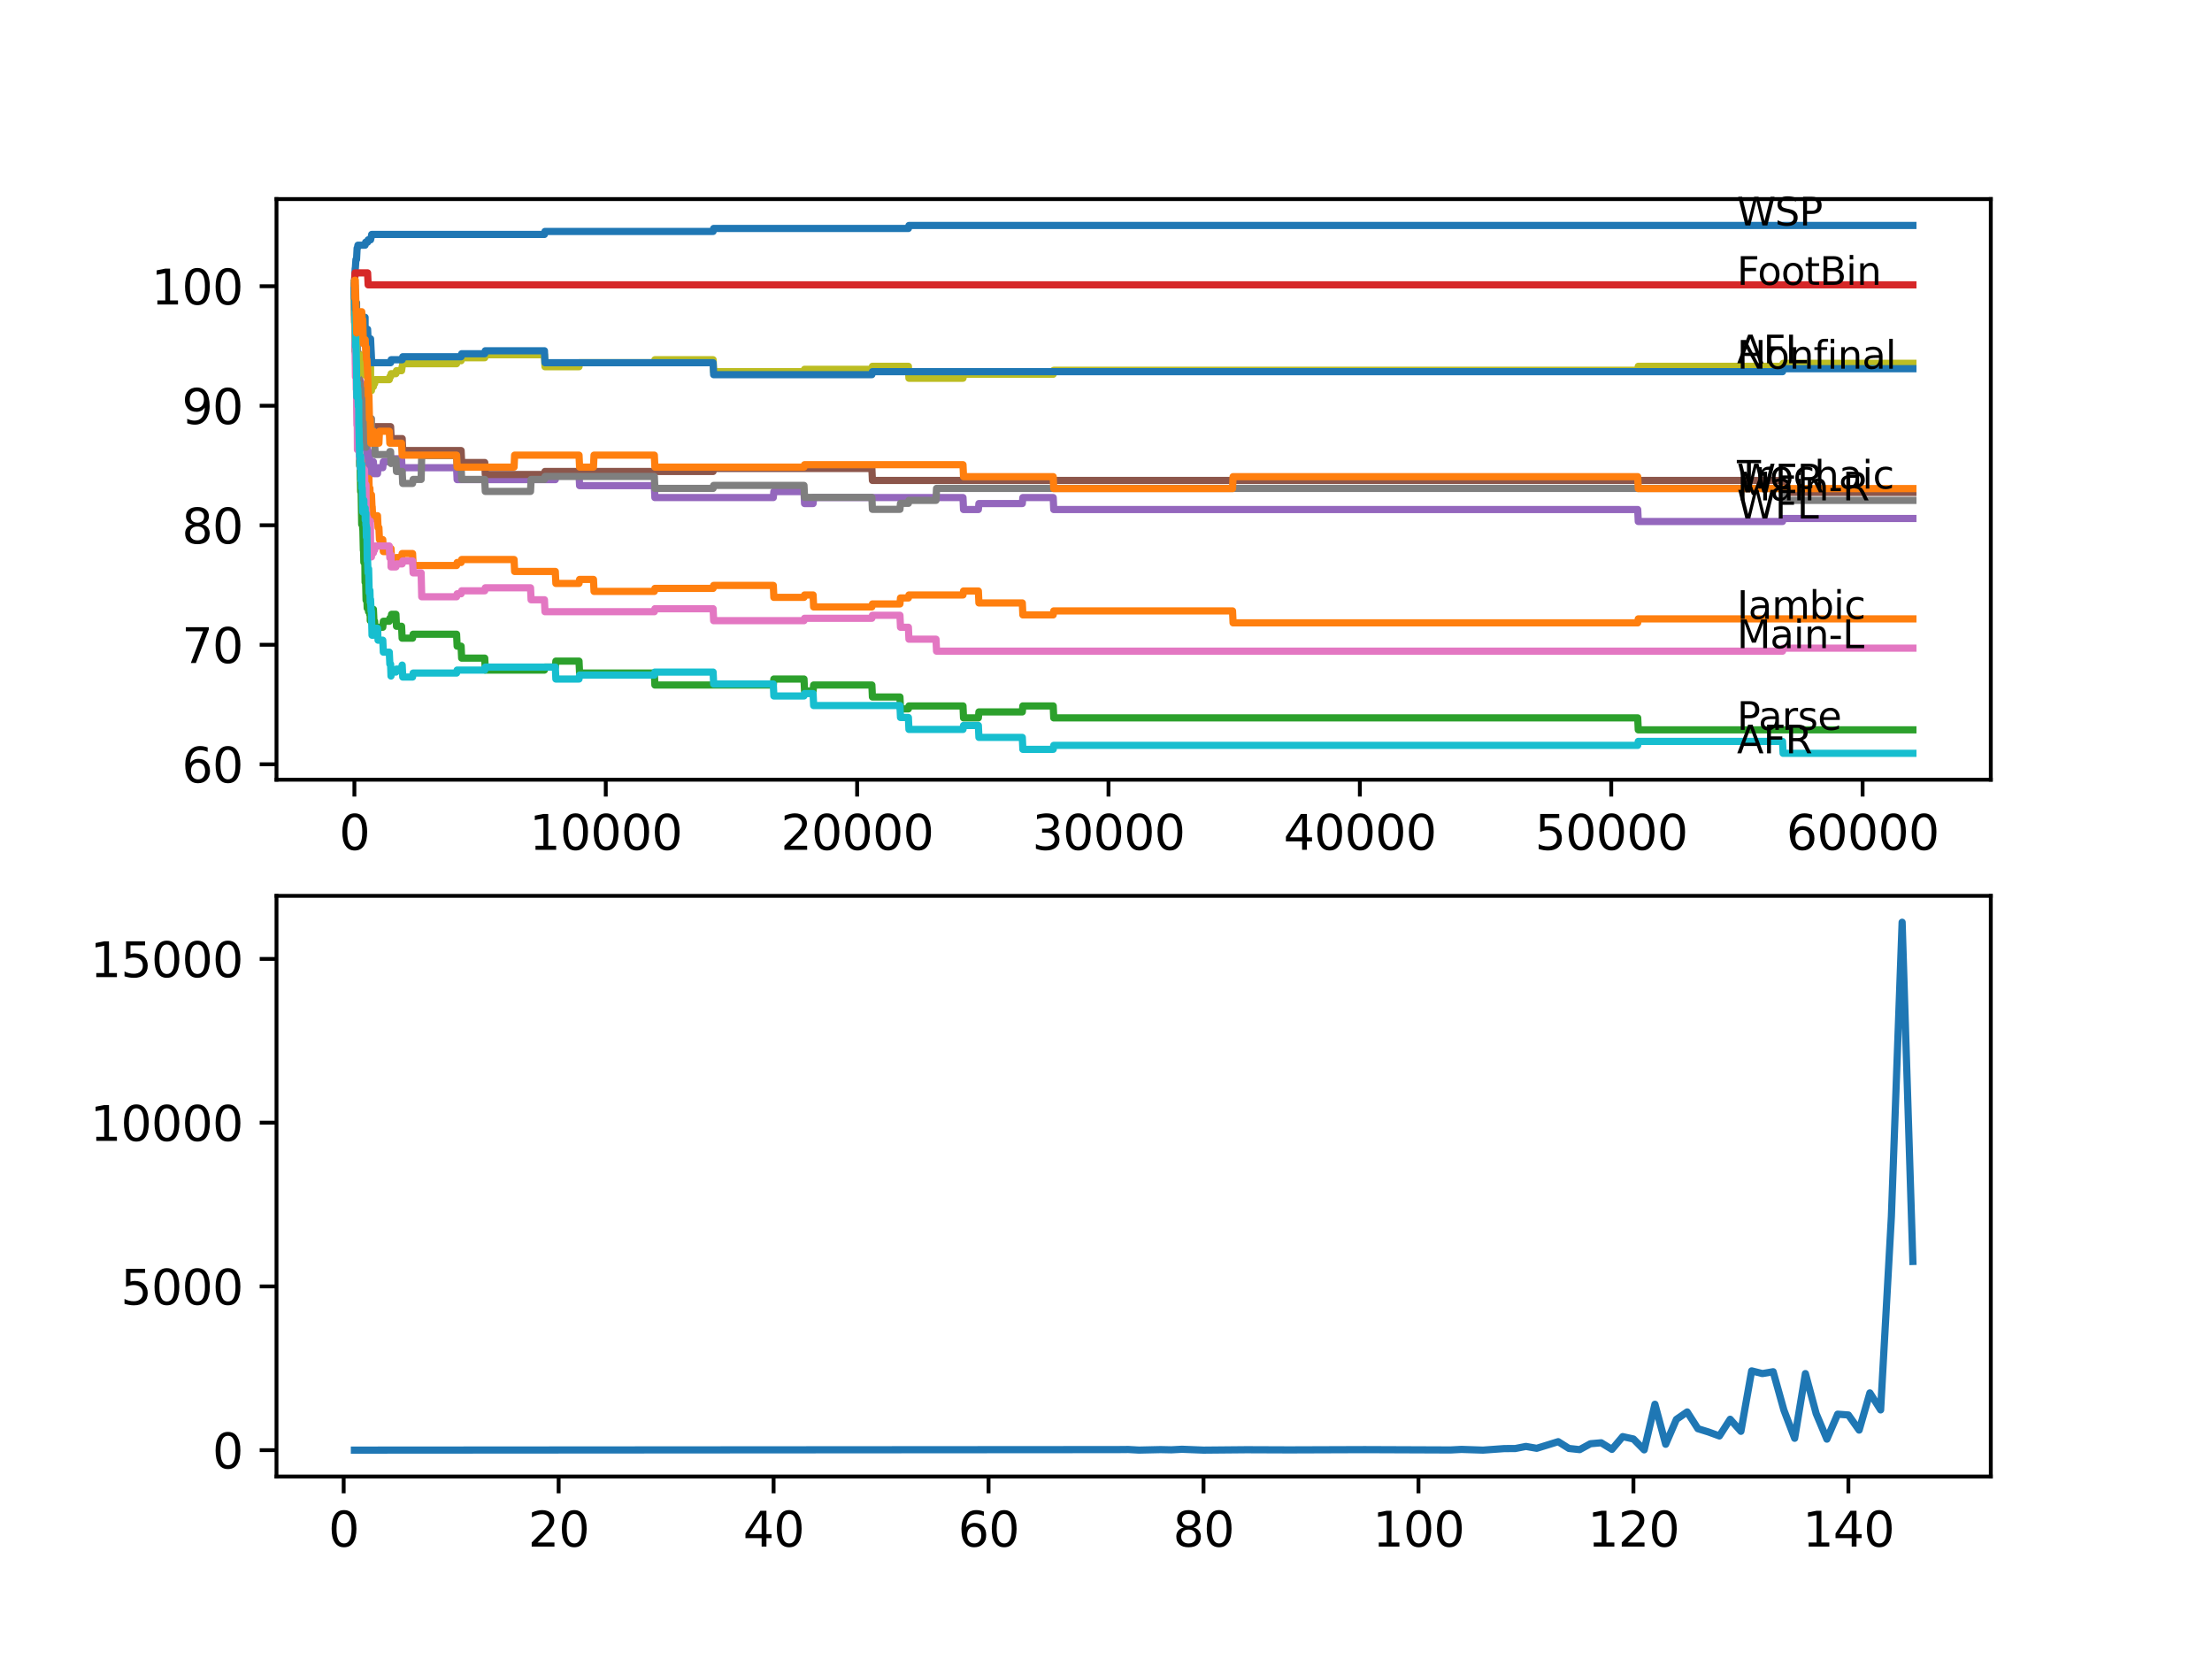 <?xml version="1.0" encoding="utf-8" standalone="no"?>
<!DOCTYPE svg PUBLIC "-//W3C//DTD SVG 1.1//EN"
  "http://www.w3.org/Graphics/SVG/1.1/DTD/svg11.dtd">
<svg xmlns:xlink="http://www.w3.org/1999/xlink" width="460.8pt" height="345.6pt" viewBox="0 0 460.8 345.6" xmlns="http://www.w3.org/2000/svg" version="1.1">
 <defs>
  <style type="text/css">*{stroke-linejoin: round; stroke-linecap: butt}</style>
 </defs>
 <g id="figure_1">
  <g id="patch_1">
   <path d="M 0 345.6 
L 460.8 345.6 
L 460.8 0 
L 0 0 
z
" style="fill: #ffffff"/>
  </g>
  <g id="axes_1">
   <g id="patch_2">
    <path d="M 57.6 162.432 
L 414.72 162.432 
L 414.72 41.472 
L 57.6 41.472 
z
" style="fill: #ffffff"/>
   </g>
   <g id="matplotlib.axis_1">
    <g id="xtick_1">
     <g id="line2d_1">
      <defs>
       <path id="mba02d6c446" d="M 0 0 
L 0 3.5 
" style="stroke: #000000; stroke-width: 0.8"/>
      </defs>
      <g>
       <use xlink:href="#mba02d6c446" x="73.827" y="162.432" style="stroke: #000000; stroke-width: 0.8"/>
      </g>
     </g>
     <g id="text_1">
      <!-- 0 -->
      <g transform="translate(70.646 177.03)scale(0.1 -0.1)">
       <defs>
        <path id="DejaVuSans-30" d="M 2034 4250 
Q 1547 4250 1301 3770 
Q 1056 3291 1056 2328 
Q 1056 1369 1301 889 
Q 1547 409 2034 409 
Q 2525 409 2770 889 
Q 3016 1369 3016 2328 
Q 3016 3291 2770 3770 
Q 2525 4250 2034 4250 
z
M 2034 4750 
Q 2819 4750 3233 4129 
Q 3647 3509 3647 2328 
Q 3647 1150 3233 529 
Q 2819 -91 2034 -91 
Q 1250 -91 836 529 
Q 422 1150 422 2328 
Q 422 3509 836 4129 
Q 1250 4750 2034 4750 
z
" transform="scale(0.016)"/>
       </defs>
       <use xlink:href="#DejaVuSans-30"/>
      </g>
     </g>
    </g>
    <g id="xtick_2">
     <g id="line2d_2">
      <g>
       <use xlink:href="#mba02d6c446" x="126.192" y="162.432" style="stroke: #000000; stroke-width: 0.8"/>
      </g>
     </g>
     <g id="text_2">
      <!-- 10000 -->
      <g transform="translate(110.286 177.03)scale(0.1 -0.1)">
       <defs>
        <path id="DejaVuSans-31" d="M 794 531 
L 1825 531 
L 1825 4091 
L 703 3866 
L 703 4441 
L 1819 4666 
L 2450 4666 
L 2450 531 
L 3481 531 
L 3481 0 
L 794 0 
L 794 531 
z
" transform="scale(0.016)"/>
       </defs>
       <use xlink:href="#DejaVuSans-31"/>
       <use xlink:href="#DejaVuSans-30" x="63.623"/>
       <use xlink:href="#DejaVuSans-30" x="127.246"/>
       <use xlink:href="#DejaVuSans-30" x="190.869"/>
       <use xlink:href="#DejaVuSans-30" x="254.492"/>
      </g>
     </g>
    </g>
    <g id="xtick_3">
     <g id="line2d_3">
      <g>
       <use xlink:href="#mba02d6c446" x="178.556" y="162.432" style="stroke: #000000; stroke-width: 0.8"/>
      </g>
     </g>
     <g id="text_3">
      <!-- 20000 -->
      <g transform="translate(162.65 177.03)scale(0.1 -0.1)">
       <defs>
        <path id="DejaVuSans-32" d="M 1228 531 
L 3431 531 
L 3431 0 
L 469 0 
L 469 531 
Q 828 903 1448 1529 
Q 2069 2156 2228 2338 
Q 2531 2678 2651 2914 
Q 2772 3150 2772 3378 
Q 2772 3750 2511 3984 
Q 2250 4219 1831 4219 
Q 1534 4219 1204 4116 
Q 875 4013 500 3803 
L 500 4441 
Q 881 4594 1212 4672 
Q 1544 4750 1819 4750 
Q 2544 4750 2975 4387 
Q 3406 4025 3406 3419 
Q 3406 3131 3298 2873 
Q 3191 2616 2906 2266 
Q 2828 2175 2409 1742 
Q 1991 1309 1228 531 
z
" transform="scale(0.016)"/>
       </defs>
       <use xlink:href="#DejaVuSans-32"/>
       <use xlink:href="#DejaVuSans-30" x="63.623"/>
       <use xlink:href="#DejaVuSans-30" x="127.246"/>
       <use xlink:href="#DejaVuSans-30" x="190.869"/>
       <use xlink:href="#DejaVuSans-30" x="254.492"/>
      </g>
     </g>
    </g>
    <g id="xtick_4">
     <g id="line2d_4">
      <g>
       <use xlink:href="#mba02d6c446" x="230.921" y="162.432" style="stroke: #000000; stroke-width: 0.8"/>
      </g>
     </g>
     <g id="text_4">
      <!-- 30000 -->
      <g transform="translate(215.015 177.03)scale(0.1 -0.1)">
       <defs>
        <path id="DejaVuSans-33" d="M 2597 2516 
Q 3050 2419 3304 2112 
Q 3559 1806 3559 1356 
Q 3559 666 3084 287 
Q 2609 -91 1734 -91 
Q 1441 -91 1130 -33 
Q 819 25 488 141 
L 488 750 
Q 750 597 1062 519 
Q 1375 441 1716 441 
Q 2309 441 2620 675 
Q 2931 909 2931 1356 
Q 2931 1769 2642 2001 
Q 2353 2234 1838 2234 
L 1294 2234 
L 1294 2753 
L 1863 2753 
Q 2328 2753 2575 2939 
Q 2822 3125 2822 3475 
Q 2822 3834 2567 4026 
Q 2313 4219 1838 4219 
Q 1578 4219 1281 4162 
Q 984 4106 628 3988 
L 628 4550 
Q 988 4650 1302 4700 
Q 1616 4750 1894 4750 
Q 2613 4750 3031 4423 
Q 3450 4097 3450 3541 
Q 3450 3153 3228 2886 
Q 3006 2619 2597 2516 
z
" transform="scale(0.016)"/>
       </defs>
       <use xlink:href="#DejaVuSans-33"/>
       <use xlink:href="#DejaVuSans-30" x="63.623"/>
       <use xlink:href="#DejaVuSans-30" x="127.246"/>
       <use xlink:href="#DejaVuSans-30" x="190.869"/>
       <use xlink:href="#DejaVuSans-30" x="254.492"/>
      </g>
     </g>
    </g>
    <g id="xtick_5">
     <g id="line2d_5">
      <g>
       <use xlink:href="#mba02d6c446" x="283.285" y="162.432" style="stroke: #000000; stroke-width: 0.8"/>
      </g>
     </g>
     <g id="text_5">
      <!-- 40000 -->
      <g transform="translate(267.379 177.03)scale(0.1 -0.1)">
       <defs>
        <path id="DejaVuSans-34" d="M 2419 4116 
L 825 1625 
L 2419 1625 
L 2419 4116 
z
M 2253 4666 
L 3047 4666 
L 3047 1625 
L 3713 1625 
L 3713 1100 
L 3047 1100 
L 3047 0 
L 2419 0 
L 2419 1100 
L 313 1100 
L 313 1709 
L 2253 4666 
z
" transform="scale(0.016)"/>
       </defs>
       <use xlink:href="#DejaVuSans-34"/>
       <use xlink:href="#DejaVuSans-30" x="63.623"/>
       <use xlink:href="#DejaVuSans-30" x="127.246"/>
       <use xlink:href="#DejaVuSans-30" x="190.869"/>
       <use xlink:href="#DejaVuSans-30" x="254.492"/>
      </g>
     </g>
    </g>
    <g id="xtick_6">
     <g id="line2d_6">
      <g>
       <use xlink:href="#mba02d6c446" x="335.65" y="162.432" style="stroke: #000000; stroke-width: 0.8"/>
      </g>
     </g>
     <g id="text_6">
      <!-- 50000 -->
      <g transform="translate(319.744 177.03)scale(0.1 -0.1)">
       <defs>
        <path id="DejaVuSans-35" d="M 691 4666 
L 3169 4666 
L 3169 4134 
L 1269 4134 
L 1269 2991 
Q 1406 3038 1543 3061 
Q 1681 3084 1819 3084 
Q 2600 3084 3056 2656 
Q 3513 2228 3513 1497 
Q 3513 744 3044 326 
Q 2575 -91 1722 -91 
Q 1428 -91 1123 -41 
Q 819 9 494 109 
L 494 744 
Q 775 591 1075 516 
Q 1375 441 1709 441 
Q 2250 441 2565 725 
Q 2881 1009 2881 1497 
Q 2881 1984 2565 2268 
Q 2250 2553 1709 2553 
Q 1456 2553 1204 2497 
Q 953 2441 691 2322 
L 691 4666 
z
" transform="scale(0.016)"/>
       </defs>
       <use xlink:href="#DejaVuSans-35"/>
       <use xlink:href="#DejaVuSans-30" x="63.623"/>
       <use xlink:href="#DejaVuSans-30" x="127.246"/>
       <use xlink:href="#DejaVuSans-30" x="190.869"/>
       <use xlink:href="#DejaVuSans-30" x="254.492"/>
      </g>
     </g>
    </g>
    <g id="xtick_7">
     <g id="line2d_7">
      <g>
       <use xlink:href="#mba02d6c446" x="388.014" y="162.432" style="stroke: #000000; stroke-width: 0.8"/>
      </g>
     </g>
     <g id="text_7">
      <!-- 60000 -->
      <g transform="translate(372.108 177.03)scale(0.1 -0.1)">
       <defs>
        <path id="DejaVuSans-36" d="M 2113 2584 
Q 1688 2584 1439 2293 
Q 1191 2003 1191 1497 
Q 1191 994 1439 701 
Q 1688 409 2113 409 
Q 2538 409 2786 701 
Q 3034 994 3034 1497 
Q 3034 2003 2786 2293 
Q 2538 2584 2113 2584 
z
M 3366 4563 
L 3366 3988 
Q 3128 4100 2886 4159 
Q 2644 4219 2406 4219 
Q 1781 4219 1451 3797 
Q 1122 3375 1075 2522 
Q 1259 2794 1537 2939 
Q 1816 3084 2150 3084 
Q 2853 3084 3261 2657 
Q 3669 2231 3669 1497 
Q 3669 778 3244 343 
Q 2819 -91 2113 -91 
Q 1303 -91 875 529 
Q 447 1150 447 2328 
Q 447 3434 972 4092 
Q 1497 4750 2381 4750 
Q 2619 4750 2861 4703 
Q 3103 4656 3366 4563 
z
" transform="scale(0.016)"/>
       </defs>
       <use xlink:href="#DejaVuSans-36"/>
       <use xlink:href="#DejaVuSans-30" x="63.623"/>
       <use xlink:href="#DejaVuSans-30" x="127.246"/>
       <use xlink:href="#DejaVuSans-30" x="190.869"/>
       <use xlink:href="#DejaVuSans-30" x="254.492"/>
      </g>
     </g>
    </g>
   </g>
   <g id="matplotlib.axis_2">
    <g id="ytick_1">
     <g id="line2d_8">
      <defs>
       <path id="m498a9744c1" d="M 0 0 
L -3.5 0 
" style="stroke: #000000; stroke-width: 0.8"/>
      </defs>
      <g>
       <use xlink:href="#m498a9744c1" x="57.6" y="159.216" style="stroke: #000000; stroke-width: 0.8"/>
      </g>
     </g>
     <g id="text_8">
      <!-- 60 -->
      <g transform="translate(37.875 163.015)scale(0.1 -0.1)">
       <use xlink:href="#DejaVuSans-36"/>
       <use xlink:href="#DejaVuSans-30" x="63.623"/>
      </g>
     </g>
    </g>
    <g id="ytick_2">
     <g id="line2d_9">
      <g>
       <use xlink:href="#m498a9744c1" x="57.6" y="134.319" style="stroke: #000000; stroke-width: 0.8"/>
      </g>
     </g>
     <g id="text_9">
      <!-- 70 -->
      <g transform="translate(37.875 138.118)scale(0.1 -0.1)">
       <defs>
        <path id="DejaVuSans-37" d="M 525 4666 
L 3525 4666 
L 3525 4397 
L 1831 0 
L 1172 0 
L 2766 4134 
L 525 4134 
L 525 4666 
z
" transform="scale(0.016)"/>
       </defs>
       <use xlink:href="#DejaVuSans-37"/>
       <use xlink:href="#DejaVuSans-30" x="63.623"/>
      </g>
     </g>
    </g>
    <g id="ytick_3">
     <g id="line2d_10">
      <g>
       <use xlink:href="#m498a9744c1" x="57.6" y="109.421" style="stroke: #000000; stroke-width: 0.8"/>
      </g>
     </g>
     <g id="text_10">
      <!-- 80 -->
      <g transform="translate(37.875 113.22)scale(0.1 -0.1)">
       <defs>
        <path id="DejaVuSans-38" d="M 2034 2216 
Q 1584 2216 1326 1975 
Q 1069 1734 1069 1313 
Q 1069 891 1326 650 
Q 1584 409 2034 409 
Q 2484 409 2743 651 
Q 3003 894 3003 1313 
Q 3003 1734 2745 1975 
Q 2488 2216 2034 2216 
z
M 1403 2484 
Q 997 2584 770 2862 
Q 544 3141 544 3541 
Q 544 4100 942 4425 
Q 1341 4750 2034 4750 
Q 2731 4750 3128 4425 
Q 3525 4100 3525 3541 
Q 3525 3141 3298 2862 
Q 3072 2584 2669 2484 
Q 3125 2378 3379 2068 
Q 3634 1759 3634 1313 
Q 3634 634 3220 271 
Q 2806 -91 2034 -91 
Q 1263 -91 848 271 
Q 434 634 434 1313 
Q 434 1759 690 2068 
Q 947 2378 1403 2484 
z
M 1172 3481 
Q 1172 3119 1398 2916 
Q 1625 2713 2034 2713 
Q 2441 2713 2670 2916 
Q 2900 3119 2900 3481 
Q 2900 3844 2670 4047 
Q 2441 4250 2034 4250 
Q 1625 4250 1398 4047 
Q 1172 3844 1172 3481 
z
" transform="scale(0.016)"/>
       </defs>
       <use xlink:href="#DejaVuSans-38"/>
       <use xlink:href="#DejaVuSans-30" x="63.623"/>
      </g>
     </g>
    </g>
    <g id="ytick_4">
     <g id="line2d_11">
      <g>
       <use xlink:href="#m498a9744c1" x="57.6" y="84.524" style="stroke: #000000; stroke-width: 0.8"/>
      </g>
     </g>
     <g id="text_11">
      <!-- 90 -->
      <g transform="translate(37.875 88.323)scale(0.1 -0.1)">
       <defs>
        <path id="DejaVuSans-39" d="M 703 97 
L 703 672 
Q 941 559 1184 500 
Q 1428 441 1663 441 
Q 2288 441 2617 861 
Q 2947 1281 2994 2138 
Q 2813 1869 2534 1725 
Q 2256 1581 1919 1581 
Q 1219 1581 811 2004 
Q 403 2428 403 3163 
Q 403 3881 828 4315 
Q 1253 4750 1959 4750 
Q 2769 4750 3195 4129 
Q 3622 3509 3622 2328 
Q 3622 1225 3098 567 
Q 2575 -91 1691 -91 
Q 1453 -91 1209 -44 
Q 966 3 703 97 
z
M 1959 2075 
Q 2384 2075 2632 2365 
Q 2881 2656 2881 3163 
Q 2881 3666 2632 3958 
Q 2384 4250 1959 4250 
Q 1534 4250 1286 3958 
Q 1038 3666 1038 3163 
Q 1038 2656 1286 2365 
Q 1534 2075 1959 2075 
z
" transform="scale(0.016)"/>
       </defs>
       <use xlink:href="#DejaVuSans-39"/>
       <use xlink:href="#DejaVuSans-30" x="63.623"/>
      </g>
     </g>
    </g>
    <g id="ytick_5">
     <g id="line2d_12">
      <g>
       <use xlink:href="#m498a9744c1" x="57.6" y="59.626" style="stroke: #000000; stroke-width: 0.8"/>
      </g>
     </g>
     <g id="text_12">
      <!-- 100 -->
      <g transform="translate(31.512 63.426)scale(0.1 -0.1)">
       <use xlink:href="#DejaVuSans-31"/>
       <use xlink:href="#DejaVuSans-30" x="63.623"/>
       <use xlink:href="#DejaVuSans-30" x="127.246"/>
      </g>
     </g>
    </g>
   </g>
   <g id="line2d_13">
    <path d="M 73.833 59.626 
L 73.99 55.933 
L 74.021 55.933 
L 74.147 54.066 
L 74.273 54.066 
L 74.393 51.701 
L 74.451 51.701 
L 74.566 51.078 
L 76.053 51.078 
L 76.168 50.456 
L 76.577 50.456 
L 76.692 49.958 
L 77.195 49.958 
L 77.31 49.46 
L 77.315 49.46 
L 77.43 48.837 
L 113.415 48.837 
L 113.53 48.215 
L 148.552 48.215 
L 148.667 47.593 
L 189.234 47.593 
L 189.349 46.97 
L 398.487 46.97 
L 398.487 46.97 
" clip-path="url(#p5f5267d75c)" style="fill: none; stroke: #1f77b4; stroke-width: 1.5; stroke-linecap: square"/>
   </g>
   <g id="line2d_14">
    <path d="M 73.833 59.626 
L 73.869 67.096 
L 73.953 65.975 
L 73.964 65.975 
L 74.063 70.955 
L 74.079 69.087 
L 74.115 69.087 
L 74.147 67.843 
L 74.152 70.332 
L 74.215 70.332 
L 74.325 75.727 
L 74.33 74.482 
L 74.367 74.482 
L 74.482 73.859 
L 74.534 73.859 
L 74.571 76.349 
L 74.644 75.104 
L 74.676 75.104 
L 74.76 73.859 
L 74.77 78.839 
L 74.828 78.839 
L 74.864 77.594 
L 74.917 81.329 
L 74.927 81.329 
L 75 81.329 
L 75.006 83.818 
L 75.095 80.706 
L 75.105 80.706 
L 75.131 80.706 
L 75.226 83.196 
L 75.241 81.951 
L 75.294 81.951 
L 75.336 79.876 
L 75.367 84.856 
L 75.372 84.856 
L 75.461 87.346 
L 75.482 86.101 
L 75.566 86.101 
L 75.576 88.59 
L 75.676 86.723 
L 75.744 86.723 
L 75.796 86.101 
L 75.802 88.59 
L 75.838 88.59 
L 76.001 88.59 
L 76.074 87.968 
L 76.079 90.458 
L 76.095 90.458 
L 76.142 90.458 
L 76.257 89.835 
L 76.283 89.835 
L 76.32 92.325 
L 76.393 91.703 
L 76.42 91.703 
L 76.54 98.549 
L 76.577 98.549 
L 76.697 97.221 
L 76.791 97.221 
L 76.912 102.201 
L 76.922 102.201 
L 77.037 101.703 
L 77.058 101.703 
L 77.126 104.193 
L 77.168 103.57 
L 77.195 103.57 
L 77.31 103.072 
L 77.383 103.072 
L 77.498 105.562 
L 77.535 105.562 
L 77.65 108.052 
L 77.786 108.052 
L 77.901 107.429 
L 78.64 107.429 
L 78.755 109.919 
L 78.933 109.919 
L 79.048 112.409 
L 79.739 112.409 
L 79.855 114.899 
L 81.096 114.899 
L 81.211 114.276 
L 81.452 114.276 
L 81.567 116.766 
L 82.478 116.766 
L 82.593 116.144 
L 83.656 116.144 
L 83.772 115.314 
L 85.945 115.314 
L 86.06 117.803 
L 95.114 117.803 
L 95.229 117.181 
L 96.056 117.181 
L 96.171 116.558 
L 107.089 116.558 
L 107.205 119.048 
L 115.682 119.048 
L 115.798 121.538 
L 120.62 121.538 
L 120.736 120.708 
L 123.631 120.708 
L 123.747 123.198 
L 136.309 123.198 
L 136.424 122.575 
L 148.552 122.575 
L 148.667 121.953 
L 161.093 121.953 
L 161.208 124.443 
L 167.487 124.443 
L 167.602 123.945 
L 169.382 123.945 
L 169.497 126.434 
L 181.625 126.434 
L 181.74 125.812 
L 187.474 125.812 
L 187.589 124.567 
L 189.234 124.567 
L 189.349 123.945 
L 200.607 123.945 
L 200.722 123.115 
L 203.812 123.115 
L 203.927 125.605 
L 212.965 125.605 
L 213.08 128.094 
L 219.401 128.094 
L 219.516 127.264 
L 256.758 127.264 
L 256.873 129.754 
L 341.164 129.754 
L 341.279 128.924 
L 398.487 128.924 
L 398.487 128.924 
" clip-path="url(#p5f5267d75c)" style="fill: none; stroke: #ff7f0e; stroke-width: 1.5; stroke-linecap: square"/>
   </g>
   <g id="line2d_15">
    <path d="M 73.833 62.116 
L 73.869 60.664 
L 73.896 65.643 
L 73.901 65.643 
L 73.937 73.112 
L 74.021 72.615 
L 74.063 71.162 
L 74.068 73.652 
L 74.115 73.652 
L 74.147 76.142 
L 74.225 74.689 
L 74.231 74.689 
L 74.341 79.171 
L 74.346 78.548 
L 74.351 78.548 
L 74.477 87.885 
L 74.534 87.885 
L 74.571 86.64 
L 74.576 89.13 
L 74.639 89.13 
L 74.676 89.13 
L 74.76 91.62 
L 74.786 89.545 
L 74.796 89.545 
L 74.911 97.014 
L 74.917 96.184 
L 75 96.184 
L 75.006 94.939 
L 75.069 99.919 
L 75.089 99.919 
L 75.131 102.408 
L 75.199 101.786 
L 75.226 101.786 
L 75.351 109.255 
L 75.362 109.255 
L 75.461 107.803 
L 75.566 110.293 
L 75.571 109.67 
L 75.576 109.67 
L 75.697 114.65 
L 75.744 114.65 
L 75.796 117.139 
L 75.854 116.31 
L 76.001 116.31 
L 76.053 121.289 
L 76.116 120.044 
L 76.142 120.044 
L 76.262 125.024 
L 76.283 125.024 
L 76.399 124.194 
L 76.414 124.194 
L 76.493 126.683 
L 76.524 125.439 
L 76.577 125.439 
L 76.666 124.941 
L 76.781 127.43 
L 76.791 127.43 
L 76.907 125.563 
L 76.922 125.563 
L 77.037 128.053 
L 77.058 128.053 
L 77.126 126.808 
L 77.132 129.298 
L 77.163 129.298 
L 77.195 129.298 
L 77.31 128.8 
L 77.315 128.8 
L 77.441 126.932 
L 77.786 126.932 
L 77.901 129.422 
L 78.043 129.422 
L 78.158 131.912 
L 78.64 131.912 
L 78.755 130.667 
L 79.739 130.667 
L 79.855 129.422 
L 81.096 129.422 
L 81.211 128.8 
L 81.452 128.8 
L 81.567 127.97 
L 82.478 127.97 
L 82.593 130.46 
L 83.656 130.46 
L 83.772 132.949 
L 85.945 132.949 
L 86.06 132.119 
L 95.114 132.119 
L 95.229 134.609 
L 96.056 134.609 
L 96.171 137.099 
L 100.978 137.099 
L 101.094 139.589 
L 113.415 139.589 
L 113.53 138.966 
L 115.682 138.966 
L 115.798 137.721 
L 120.62 137.721 
L 120.736 140.211 
L 136.309 140.211 
L 136.424 142.701 
L 161.093 142.701 
L 161.208 141.456 
L 167.487 141.456 
L 167.602 143.946 
L 169.382 143.946 
L 169.497 142.701 
L 181.625 142.701 
L 181.74 145.191 
L 187.474 145.191 
L 187.589 147.68 
L 189.234 147.68 
L 189.349 147.058 
L 200.607 147.058 
L 200.722 149.548 
L 203.812 149.548 
L 203.927 148.303 
L 212.965 148.303 
L 213.08 147.058 
L 219.401 147.058 
L 219.516 149.548 
L 341.164 149.548 
L 341.279 152.037 
L 398.487 152.037 
L 398.487 152.037 
" clip-path="url(#p5f5267d75c)" style="fill: none; stroke: #2ca02c; stroke-width: 1.5; stroke-linecap: square"/>
   </g>
   <g id="line2d_16">
    <path d="M 73.833 59.004 
L 73.969 56.846 
L 76.577 56.846 
L 76.692 59.336 
L 398.487 59.336 
L 398.487 59.336 
" clip-path="url(#p5f5267d75c)" style="fill: none; stroke: #d62728; stroke-width: 1.5; stroke-linecap: square"/>
   </g>
   <g id="line2d_17">
    <path d="M 73.833 62.116 
L 73.838 61.701 
L 73.896 65.643 
L 73.901 65.643 
L 74.021 72.283 
L 74.026 72.283 
L 74.115 70.83 
L 74.121 73.32 
L 74.126 73.32 
L 74.147 73.32 
L 74.288 69.627 
L 74.299 69.627 
L 74.419 75.851 
L 74.43 75.851 
L 74.466 75.229 
L 74.472 77.719 
L 74.524 77.719 
L 74.534 77.719 
L 74.571 76.474 
L 74.576 78.963 
L 74.639 78.963 
L 74.644 78.963 
L 74.676 78.133 
L 74.681 80.623 
L 74.749 79.171 
L 74.76 79.171 
L 74.828 77.096 
L 74.833 79.586 
L 74.87 78.963 
L 74.906 78.963 
L 74.911 81.453 
L 75.016 79.378 
L 75.063 79.378 
L 75.131 84.358 
L 75.178 83.735 
L 75.194 83.735 
L 75.226 82.905 
L 75.231 85.395 
L 75.294 85.395 
L 75.362 90.375 
L 75.409 88.922 
L 75.566 88.922 
L 75.576 88.3 
L 75.582 90.79 
L 75.655 90.79 
L 75.77 93.279 
L 75.796 93.279 
L 75.912 92.449 
L 76.074 92.449 
L 76.189 91.827 
L 76.221 91.827 
L 76.32 90.167 
L 76.325 92.657 
L 76.414 92.657 
L 76.493 95.147 
L 76.524 93.902 
L 76.666 93.902 
L 76.781 96.392 
L 76.791 96.392 
L 76.907 94.524 
L 76.922 94.524 
L 77.037 97.014 
L 77.058 97.014 
L 77.126 95.769 
L 77.132 98.259 
L 77.163 98.259 
L 77.378 98.259 
L 77.498 96.184 
L 77.786 96.184 
L 77.901 98.674 
L 78.64 98.674 
L 78.755 97.429 
L 79.739 97.429 
L 79.855 96.184 
L 81.368 96.184 
L 81.483 95.562 
L 83.656 95.562 
L 83.772 98.051 
L 83.782 98.051 
L 83.897 97.429 
L 95.114 97.429 
L 95.229 99.919 
L 115.682 99.919 
L 115.798 98.674 
L 120.62 98.674 
L 120.736 101.164 
L 136.309 101.164 
L 136.424 103.653 
L 161.093 103.653 
L 161.208 102.408 
L 167.487 102.408 
L 167.602 104.898 
L 169.382 104.898 
L 169.497 103.653 
L 200.607 103.653 
L 200.722 106.143 
L 203.812 106.143 
L 203.927 104.898 
L 212.965 104.898 
L 213.08 103.653 
L 219.401 103.653 
L 219.516 106.143 
L 341.164 106.143 
L 341.279 108.633 
L 371.336 108.633 
L 371.451 108.01 
L 398.487 108.01 
L 398.487 108.01 
" clip-path="url(#p5f5267d75c)" style="fill: none; stroke: #9467bd; stroke-width: 1.5; stroke-linecap: square"/>
   </g>
   <g id="line2d_18">
    <path d="M 73.833 59.626 
L 73.838 59.626 
L 73.843 59.128 
L 73.875 64.108 
L 73.89 64.108 
L 73.937 69.087 
L 74.011 68.589 
L 74.021 68.589 
L 74.026 67.967 
L 74.032 70.457 
L 74.115 70.457 
L 74.21 70.457 
L 74.278 72.946 
L 74.325 72.449 
L 74.341 72.449 
L 74.351 71.826 
L 74.403 76.806 
L 74.414 76.806 
L 74.43 76.806 
L 74.451 79.295 
L 74.54 78.673 
L 74.728 78.673 
L 74.843 81.163 
L 75.006 81.163 
L 75.121 83.652 
L 75.294 83.652 
L 75.409 86.142 
L 76.001 86.142 
L 76.053 88.632 
L 76.111 88.009 
L 76.577 88.009 
L 76.692 87.511 
L 76.922 87.511 
L 77.037 90.001 
L 77.195 90.001 
L 77.31 89.503 
L 77.315 89.503 
L 77.43 88.881 
L 81.368 88.881 
L 81.483 91.371 
L 83.782 91.371 
L 83.897 93.86 
L 96.056 93.86 
L 96.171 96.35 
L 100.978 96.35 
L 101.094 98.84 
L 113.415 98.84 
L 113.53 98.217 
L 148.552 98.217 
L 148.667 97.595 
L 181.625 97.595 
L 181.74 100.085 
L 371.336 100.085 
L 371.451 102.574 
L 398.487 102.574 
L 398.487 102.574 
" clip-path="url(#p5f5267d75c)" style="fill: none; stroke: #8c564b; stroke-width: 1.5; stroke-linecap: square"/>
   </g>
   <g id="line2d_19">
    <path d="M 73.833 62.116 
L 73.838 61.701 
L 73.864 65.643 
L 73.88 65.021 
L 74.011 76.017 
L 74.021 76.017 
L 74.047 78.507 
L 74.131 77.262 
L 74.147 77.262 
L 74.163 76.64 
L 74.22 81.121 
L 74.225 81.121 
L 74.273 81.121 
L 74.351 88.59 
L 74.393 87.47 
L 74.398 87.47 
L 74.414 86.848 
L 74.456 93.694 
L 74.644 93.694 
L 74.76 91.412 
L 74.864 95.562 
L 74.875 94.939 
L 74.98 94.939 
L 75.006 97.429 
L 75.089 96.807 
L 75.131 96.807 
L 75.205 95.354 
L 75.21 97.844 
L 75.231 97.844 
L 75.362 97.844 
L 75.461 97.221 
L 75.566 99.711 
L 75.571 99.089 
L 75.576 99.089 
L 75.692 98.466 
L 75.744 98.466 
L 75.859 97.844 
L 75.938 97.844 
L 76.058 103.861 
L 76.074 103.861 
L 76.2 101.786 
L 76.221 101.786 
L 76.241 100.956 
L 76.289 105.936 
L 76.304 105.936 
L 76.32 105.936 
L 76.435 108.425 
L 76.446 108.425 
L 76.561 107.803 
L 76.577 107.803 
L 76.692 110.293 
L 76.849 110.293 
L 76.969 109.172 
L 77.126 109.172 
L 77.163 108.55 
L 77.2 113.529 
L 77.315 113.529 
L 77.378 116.019 
L 77.425 115.189 
L 77.786 115.189 
L 77.901 114.567 
L 78.043 114.567 
L 78.158 113.737 
L 81.096 113.737 
L 81.211 116.227 
L 81.368 116.227 
L 81.452 115.604 
L 81.457 118.094 
L 81.462 118.094 
L 82.478 118.094 
L 82.593 117.471 
L 83.782 117.471 
L 83.897 116.849 
L 85.945 116.849 
L 86.06 119.339 
L 87.73 119.339 
L 87.851 124.318 
L 95.114 124.318 
L 95.229 123.696 
L 96.056 123.696 
L 96.171 123.073 
L 100.978 123.073 
L 101.094 122.451 
L 110.519 122.451 
L 110.634 124.941 
L 113.415 124.941 
L 113.53 127.43 
L 136.309 127.43 
L 136.424 126.808 
L 148.552 126.808 
L 148.667 129.298 
L 167.487 129.298 
L 167.602 128.8 
L 181.625 128.8 
L 181.74 128.177 
L 187.474 128.177 
L 187.589 130.667 
L 189.234 130.667 
L 189.349 133.157 
L 194.983 133.157 
L 195.098 135.647 
L 371.336 135.647 
L 371.451 135.024 
L 398.487 135.024 
L 398.487 135.024 
" clip-path="url(#p5f5267d75c)" style="fill: none; stroke: #e377c2; stroke-width: 1.5; stroke-linecap: square"/>
   </g>
   <g id="line2d_20">
    <path d="M 73.833 59.004 
L 73.838 59.004 
L 73.843 58.506 
L 73.875 63.485 
L 73.906 62.241 
L 73.911 64.73 
L 73.932 61.411 
L 74.016 63.402 
L 74.021 63.402 
L 74.026 62.78 
L 74.068 70.249 
L 74.074 70.249 
L 74.163 70.249 
L 74.21 67.76 
L 74.273 70.249 
L 74.278 70.249 
L 74.351 69.129 
L 74.356 71.619 
L 74.367 71.619 
L 74.414 76.598 
L 74.477 73.486 
L 74.644 73.486 
L 74.76 80.955 
L 74.765 80.125 
L 74.796 80.125 
L 74.911 82.615 
L 74.98 82.615 
L 75.006 80.125 
L 75.089 82.615 
L 75.194 82.615 
L 75.309 85.105 
L 75.461 85.105 
L 75.576 83.86 
L 75.744 83.86 
L 75.859 86.35 
L 75.938 86.35 
L 76.001 81.37 
L 76.048 86.35 
L 76.053 86.35 
L 76.142 85.727 
L 76.147 88.217 
L 76.184 88.217 
L 76.241 93.196 
L 76.299 90.707 
L 76.32 90.707 
L 76.446 88.839 
L 76.577 88.839 
L 76.692 88.341 
L 76.922 88.341 
L 77.037 90.831 
L 77.163 90.831 
L 77.278 87.843 
L 77.315 87.843 
L 77.378 87.221 
L 77.383 89.711 
L 77.409 89.711 
L 77.786 89.711 
L 77.901 92.201 
L 78.043 92.201 
L 78.158 94.69 
L 81.096 94.69 
L 81.211 94.068 
L 81.368 94.068 
L 81.452 96.558 
L 81.478 95.728 
L 82.478 95.728 
L 82.593 98.217 
L 83.782 98.217 
L 83.897 100.707 
L 85.945 100.707 
L 86.06 99.877 
L 87.73 99.877 
L 87.851 94.898 
L 95.114 94.898 
L 95.229 97.387 
L 96.056 97.387 
L 96.171 99.877 
L 100.978 99.877 
L 101.094 102.367 
L 110.519 102.367 
L 110.634 99.877 
L 113.415 99.877 
L 113.53 99.255 
L 136.309 99.255 
L 136.424 101.745 
L 148.552 101.745 
L 148.667 101.122 
L 167.487 101.122 
L 167.602 103.612 
L 181.625 103.612 
L 181.74 106.102 
L 187.474 106.102 
L 187.589 104.857 
L 189.234 104.857 
L 189.349 104.234 
L 194.983 104.234 
L 195.098 101.745 
L 371.336 101.745 
L 371.451 104.234 
L 398.487 104.234 
L 398.487 104.234 
" clip-path="url(#p5f5267d75c)" style="fill: none; stroke: #7f7f7f; stroke-width: 1.5; stroke-linecap: square"/>
   </g>
   <g id="line2d_21">
    <path d="M 73.833 62.116 
L 73.838 61.701 
L 73.864 65.643 
L 73.901 64.398 
L 74.016 68.548 
L 74.021 68.548 
L 74.047 71.038 
L 74.131 69.793 
L 74.147 69.793 
L 74.215 68.672 
L 74.22 71.162 
L 74.252 70.332 
L 74.273 70.332 
L 74.351 77.801 
L 74.393 76.681 
L 74.398 76.681 
L 74.451 75.436 
L 74.456 77.926 
L 74.498 77.926 
L 74.644 77.926 
L 74.765 75.644 
L 74.796 75.644 
L 74.911 74.191 
L 75.006 76.681 
L 75.021 76.059 
L 75.131 76.059 
L 75.252 74.606 
L 75.362 74.606 
L 75.372 73.984 
L 75.377 76.474 
L 75.456 76.474 
L 75.566 76.474 
L 75.686 75.229 
L 75.744 75.229 
L 75.796 74.606 
L 75.802 77.096 
L 75.838 77.096 
L 76.001 77.096 
L 76.053 75.644 
L 76.058 78.133 
L 76.105 77.511 
L 76.142 77.511 
L 76.268 75.229 
L 76.283 75.229 
L 76.32 77.719 
L 76.393 77.096 
L 76.446 77.096 
L 76.561 76.474 
L 76.577 76.474 
L 76.666 78.963 
L 76.687 78.133 
L 76.849 78.133 
L 76.969 77.013 
L 77.126 77.013 
L 77.195 76.391 
L 77.2 78.88 
L 77.221 78.88 
L 77.315 78.88 
L 77.378 81.37 
L 77.425 80.54 
L 77.786 80.54 
L 77.901 79.918 
L 78.043 79.918 
L 78.158 79.088 
L 81.096 79.088 
L 81.211 78.465 
L 81.368 78.465 
L 81.483 77.843 
L 82.478 77.843 
L 82.593 77.221 
L 83.656 77.221 
L 83.772 76.391 
L 83.782 76.391 
L 83.897 75.768 
L 95.114 75.768 
L 95.229 75.146 
L 96.056 75.146 
L 96.171 74.523 
L 100.978 74.523 
L 101.094 73.901 
L 113.415 73.901 
L 113.53 76.391 
L 120.62 76.391 
L 120.736 75.561 
L 136.309 75.561 
L 136.424 74.938 
L 148.552 74.938 
L 148.667 77.428 
L 167.487 77.428 
L 167.602 76.93 
L 181.625 76.93 
L 181.74 76.308 
L 189.234 76.308 
L 189.349 78.797 
L 200.607 78.797 
L 200.722 77.967 
L 219.401 77.967 
L 219.516 77.138 
L 341.164 77.138 
L 341.279 76.308 
L 371.336 76.308 
L 371.451 75.685 
L 398.487 75.685 
L 398.487 75.685 
" clip-path="url(#p5f5267d75c)" style="fill: none; stroke: #bcbd22; stroke-width: 1.5; stroke-linecap: square"/>
   </g>
   <g id="line2d_22">
    <path d="M 73.833 59.004 
L 73.958 67.22 
L 74.026 67.22 
L 74.063 72.2 
L 74.142 70.332 
L 74.147 70.332 
L 74.267 76.474 
L 74.273 76.474 
L 74.325 82.698 
L 74.388 80.333 
L 74.398 80.333 
L 74.43 79.71 
L 74.435 82.2 
L 74.503 80.955 
L 74.534 80.955 
L 74.65 84.69 
L 74.676 84.69 
L 74.728 83.445 
L 74.744 88.424 
L 74.76 88.424 
L 74.88 93.819 
L 74.906 93.819 
L 74.911 92.574 
L 74.917 95.064 
L 75 95.064 
L 75.063 97.553 
L 75.11 95.064 
L 75.131 95.064 
L 75.226 100.043 
L 75.247 98.798 
L 75.294 98.798 
L 75.362 96.724 
L 75.377 101.703 
L 75.383 101.703 
L 75.461 101.703 
L 75.576 106.683 
L 75.702 104.815 
L 75.744 104.815 
L 75.796 104.193 
L 75.802 106.683 
L 75.838 106.683 
L 76.037 106.683 
L 76.074 105.853 
L 76.079 108.342 
L 76.137 108.342 
L 76.142 108.342 
L 76.221 106.89 
L 76.226 109.38 
L 76.241 109.38 
L 76.283 109.38 
L 76.32 111.869 
L 76.393 111.247 
L 76.414 111.247 
L 76.42 110.002 
L 76.498 116.849 
L 76.577 116.849 
L 76.666 119.339 
L 76.687 118.509 
L 76.791 118.509 
L 76.912 123.488 
L 76.922 123.488 
L 77.037 122.99 
L 77.058 122.99 
L 77.126 125.48 
L 77.168 124.858 
L 77.195 124.858 
L 77.31 127.347 
L 77.378 127.347 
L 77.498 132.327 
L 77.786 132.327 
L 77.901 131.704 
L 78.043 131.704 
L 78.158 130.875 
L 78.64 130.875 
L 78.755 133.364 
L 79.739 133.364 
L 79.855 135.854 
L 81.096 135.854 
L 81.211 138.344 
L 81.368 138.344 
L 81.452 140.833 
L 81.478 140.004 
L 82.478 140.004 
L 82.593 139.381 
L 83.656 139.381 
L 83.772 138.551 
L 83.782 138.551 
L 83.897 141.041 
L 85.945 141.041 
L 86.06 140.211 
L 95.114 140.211 
L 95.229 139.589 
L 100.978 139.589 
L 101.094 138.966 
L 115.682 138.966 
L 115.798 141.456 
L 120.62 141.456 
L 120.736 140.626 
L 136.309 140.626 
L 136.424 140.004 
L 148.552 140.004 
L 148.667 142.493 
L 161.093 142.493 
L 161.208 144.983 
L 167.487 144.983 
L 167.602 144.485 
L 169.382 144.485 
L 169.497 146.975 
L 187.474 146.975 
L 187.589 149.465 
L 189.234 149.465 
L 189.349 151.954 
L 200.607 151.954 
L 200.722 151.124 
L 203.812 151.124 
L 203.927 153.614 
L 212.965 153.614 
L 213.08 156.104 
L 219.401 156.104 
L 219.516 155.274 
L 341.164 155.274 
L 341.279 154.444 
L 371.336 154.444 
L 371.451 156.934 
L 398.487 156.934 
L 398.487 156.934 
" clip-path="url(#p5f5267d75c)" style="fill: none; stroke: #17becf; stroke-width: 1.5; stroke-linecap: square"/>
   </g>
   <g id="line2d_23">
    <path d="M 73.833 59.626 
L 73.838 59.626 
L 73.843 62.116 
L 73.937 59.419 
L 73.953 61.909 
L 74.021 61.909 
L 74.026 64.398 
L 74.131 63.568 
L 74.21 63.568 
L 74.278 63.071 
L 74.283 65.56 
L 74.299 65.56 
L 74.341 65.56 
L 74.456 68.797 
L 74.728 68.797 
L 74.843 68.174 
L 75.006 68.174 
L 75.121 67.552 
L 75.294 67.552 
L 75.409 66.722 
L 76.001 66.722 
L 76.053 66.1 
L 76.058 68.589 
L 76.095 68.589 
L 76.577 68.589 
L 76.692 71.079 
L 76.922 71.079 
L 77.037 70.581 
L 77.195 70.581 
L 77.31 73.071 
L 77.315 73.071 
L 77.43 75.561 
L 81.368 75.561 
L 81.483 74.938 
L 83.782 74.938 
L 83.897 74.316 
L 96.056 74.316 
L 96.171 73.693 
L 100.978 73.693 
L 101.094 73.071 
L 113.415 73.071 
L 113.53 75.561 
L 148.552 75.561 
L 148.667 78.05 
L 181.625 78.05 
L 181.74 77.428 
L 371.336 77.428 
L 371.451 76.806 
L 398.487 76.806 
L 398.487 76.806 
" clip-path="url(#p5f5267d75c)" style="fill: none; stroke: #1f77b4; stroke-width: 1.5; stroke-linecap: square"/>
   </g>
   <g id="line2d_24">
    <path d="M 73.833 59.004 
L 73.859 59.004 
L 73.896 58.382 
L 73.943 62.116 
L 73.948 62.116 
L 74.021 58.382 
L 74.063 60.249 
L 74.068 60.249 
L 74.189 65.228 
L 74.21 65.228 
L 74.299 69.378 
L 74.325 68.133 
L 74.351 68.133 
L 74.477 66.39 
L 74.864 66.39 
L 74.985 64.938 
L 75.131 64.938 
L 75.247 67.428 
L 75.336 67.428 
L 75.362 64.938 
L 75.446 66.598 
L 75.566 66.598 
L 75.686 71.577 
L 75.796 71.577 
L 75.912 70.747 
L 76.074 70.747 
L 76.189 73.237 
L 76.283 73.237 
L 76.32 72.407 
L 76.325 74.897 
L 76.383 74.897 
L 76.446 74.897 
L 76.561 77.387 
L 76.577 77.387 
L 76.697 82.366 
L 76.849 82.366 
L 76.969 87.346 
L 77.126 87.346 
L 77.247 92.325 
L 77.535 92.325 
L 77.65 89.835 
L 77.786 89.835 
L 77.901 92.325 
L 78.933 92.325 
L 79.048 89.835 
L 81.096 89.835 
L 81.211 92.325 
L 83.656 92.325 
L 83.772 94.815 
L 95.114 94.815 
L 95.229 97.304 
L 107.089 97.304 
L 107.205 94.815 
L 120.62 94.815 
L 120.736 97.304 
L 123.631 97.304 
L 123.747 94.815 
L 136.309 94.815 
L 136.424 97.304 
L 167.487 97.304 
L 167.602 96.807 
L 200.607 96.807 
L 200.722 99.296 
L 219.401 99.296 
L 219.516 101.786 
L 256.758 101.786 
L 256.873 99.296 
L 341.164 99.296 
L 341.279 101.786 
L 398.487 101.786 
L 398.487 101.786 
" clip-path="url(#p5f5267d75c)" style="fill: none; stroke: #ff7f0e; stroke-width: 1.5; stroke-linecap: square"/>
   </g>
   <g id="patch_3">
    <path d="M 57.6 162.432 
L 57.6 41.472 
" style="fill: none; stroke: #000000; stroke-width: 0.8; stroke-linejoin: miter; stroke-linecap: square"/>
   </g>
   <g id="patch_4">
    <path d="M 414.72 162.432 
L 414.72 41.472 
" style="fill: none; stroke: #000000; stroke-width: 0.8; stroke-linejoin: miter; stroke-linecap: square"/>
   </g>
   <g id="patch_5">
    <path d="M 57.6 162.432 
L 414.72 162.432 
" style="fill: none; stroke: #000000; stroke-width: 0.8; stroke-linejoin: miter; stroke-linecap: square"/>
   </g>
   <g id="patch_6">
    <path d="M 57.6 41.472 
L 414.72 41.472 
" style="fill: none; stroke: #000000; stroke-width: 0.8; stroke-linejoin: miter; stroke-linecap: square"/>
   </g>
   <g id="text_13">
    <!-- WSP -->
    <g transform="translate(361.832 46.97)scale(0.08 -0.08)">
     <defs>
      <path id="DejaVuSans-57" d="M 213 4666 
L 850 4666 
L 1831 722 
L 2809 4666 
L 3519 4666 
L 4500 722 
L 5478 4666 
L 6119 4666 
L 4947 0 
L 4153 0 
L 3169 4050 
L 2175 0 
L 1381 0 
L 213 4666 
z
" transform="scale(0.016)"/>
      <path id="DejaVuSans-53" d="M 3425 4513 
L 3425 3897 
Q 3066 4069 2747 4153 
Q 2428 4238 2131 4238 
Q 1616 4238 1336 4038 
Q 1056 3838 1056 3469 
Q 1056 3159 1242 3001 
Q 1428 2844 1947 2747 
L 2328 2669 
Q 3034 2534 3370 2195 
Q 3706 1856 3706 1288 
Q 3706 609 3251 259 
Q 2797 -91 1919 -91 
Q 1588 -91 1214 -16 
Q 841 59 441 206 
L 441 856 
Q 825 641 1194 531 
Q 1563 422 1919 422 
Q 2459 422 2753 634 
Q 3047 847 3047 1241 
Q 3047 1584 2836 1778 
Q 2625 1972 2144 2069 
L 1759 2144 
Q 1053 2284 737 2584 
Q 422 2884 422 3419 
Q 422 4038 858 4394 
Q 1294 4750 2059 4750 
Q 2388 4750 2728 4690 
Q 3069 4631 3425 4513 
z
" transform="scale(0.016)"/>
      <path id="DejaVuSans-50" d="M 1259 4147 
L 1259 2394 
L 2053 2394 
Q 2494 2394 2734 2622 
Q 2975 2850 2975 3272 
Q 2975 3691 2734 3919 
Q 2494 4147 2053 4147 
L 1259 4147 
z
M 628 4666 
L 2053 4666 
Q 2838 4666 3239 4311 
Q 3641 3956 3641 3272 
Q 3641 2581 3239 2228 
Q 2838 1875 2053 1875 
L 1259 1875 
L 1259 0 
L 628 0 
L 628 4666 
z
" transform="scale(0.016)"/>
     </defs>
     <use xlink:href="#DejaVuSans-57"/>
     <use xlink:href="#DejaVuSans-53" x="98.877"/>
     <use xlink:href="#DejaVuSans-50" x="162.354"/>
    </g>
   </g>
   <g id="text_14">
    <!-- Iambic -->
    <g transform="translate(361.832 128.924)scale(0.08 -0.08)">
     <defs>
      <path id="DejaVuSans-49" d="M 628 4666 
L 1259 4666 
L 1259 0 
L 628 0 
L 628 4666 
z
" transform="scale(0.016)"/>
      <path id="DejaVuSans-61" d="M 2194 1759 
Q 1497 1759 1228 1600 
Q 959 1441 959 1056 
Q 959 750 1161 570 
Q 1363 391 1709 391 
Q 2188 391 2477 730 
Q 2766 1069 2766 1631 
L 2766 1759 
L 2194 1759 
z
M 3341 1997 
L 3341 0 
L 2766 0 
L 2766 531 
Q 2569 213 2275 61 
Q 1981 -91 1556 -91 
Q 1019 -91 701 211 
Q 384 513 384 1019 
Q 384 1609 779 1909 
Q 1175 2209 1959 2209 
L 2766 2209 
L 2766 2266 
Q 2766 2663 2505 2880 
Q 2244 3097 1772 3097 
Q 1472 3097 1187 3025 
Q 903 2953 641 2809 
L 641 3341 
Q 956 3463 1253 3523 
Q 1550 3584 1831 3584 
Q 2591 3584 2966 3190 
Q 3341 2797 3341 1997 
z
" transform="scale(0.016)"/>
      <path id="DejaVuSans-6d" d="M 3328 2828 
Q 3544 3216 3844 3400 
Q 4144 3584 4550 3584 
Q 5097 3584 5394 3201 
Q 5691 2819 5691 2113 
L 5691 0 
L 5113 0 
L 5113 2094 
Q 5113 2597 4934 2840 
Q 4756 3084 4391 3084 
Q 3944 3084 3684 2787 
Q 3425 2491 3425 1978 
L 3425 0 
L 2847 0 
L 2847 2094 
Q 2847 2600 2669 2842 
Q 2491 3084 2119 3084 
Q 1678 3084 1418 2786 
Q 1159 2488 1159 1978 
L 1159 0 
L 581 0 
L 581 3500 
L 1159 3500 
L 1159 2956 
Q 1356 3278 1631 3431 
Q 1906 3584 2284 3584 
Q 2666 3584 2933 3390 
Q 3200 3197 3328 2828 
z
" transform="scale(0.016)"/>
      <path id="DejaVuSans-62" d="M 3116 1747 
Q 3116 2381 2855 2742 
Q 2594 3103 2138 3103 
Q 1681 3103 1420 2742 
Q 1159 2381 1159 1747 
Q 1159 1113 1420 752 
Q 1681 391 2138 391 
Q 2594 391 2855 752 
Q 3116 1113 3116 1747 
z
M 1159 2969 
Q 1341 3281 1617 3432 
Q 1894 3584 2278 3584 
Q 2916 3584 3314 3078 
Q 3713 2572 3713 1747 
Q 3713 922 3314 415 
Q 2916 -91 2278 -91 
Q 1894 -91 1617 61 
Q 1341 213 1159 525 
L 1159 0 
L 581 0 
L 581 4863 
L 1159 4863 
L 1159 2969 
z
" transform="scale(0.016)"/>
      <path id="DejaVuSans-69" d="M 603 3500 
L 1178 3500 
L 1178 0 
L 603 0 
L 603 3500 
z
M 603 4863 
L 1178 4863 
L 1178 4134 
L 603 4134 
L 603 4863 
z
" transform="scale(0.016)"/>
      <path id="DejaVuSans-63" d="M 3122 3366 
L 3122 2828 
Q 2878 2963 2633 3030 
Q 2388 3097 2138 3097 
Q 1578 3097 1268 2742 
Q 959 2388 959 1747 
Q 959 1106 1268 751 
Q 1578 397 2138 397 
Q 2388 397 2633 464 
Q 2878 531 3122 666 
L 3122 134 
Q 2881 22 2623 -34 
Q 2366 -91 2075 -91 
Q 1284 -91 818 406 
Q 353 903 353 1747 
Q 353 2603 823 3093 
Q 1294 3584 2113 3584 
Q 2378 3584 2631 3529 
Q 2884 3475 3122 3366 
z
" transform="scale(0.016)"/>
     </defs>
     <use xlink:href="#DejaVuSans-49"/>
     <use xlink:href="#DejaVuSans-61" x="29.492"/>
     <use xlink:href="#DejaVuSans-6d" x="90.771"/>
     <use xlink:href="#DejaVuSans-62" x="188.184"/>
     <use xlink:href="#DejaVuSans-69" x="251.66"/>
     <use xlink:href="#DejaVuSans-63" x="279.443"/>
    </g>
   </g>
   <g id="text_15">
    <!-- Parse -->
    <g transform="translate(361.832 152.037)scale(0.08 -0.08)">
     <defs>
      <path id="DejaVuSans-72" d="M 2631 2963 
Q 2534 3019 2420 3045 
Q 2306 3072 2169 3072 
Q 1681 3072 1420 2755 
Q 1159 2438 1159 1844 
L 1159 0 
L 581 0 
L 581 3500 
L 1159 3500 
L 1159 2956 
Q 1341 3275 1631 3429 
Q 1922 3584 2338 3584 
Q 2397 3584 2469 3576 
Q 2541 3569 2628 3553 
L 2631 2963 
z
" transform="scale(0.016)"/>
      <path id="DejaVuSans-73" d="M 2834 3397 
L 2834 2853 
Q 2591 2978 2328 3040 
Q 2066 3103 1784 3103 
Q 1356 3103 1142 2972 
Q 928 2841 928 2578 
Q 928 2378 1081 2264 
Q 1234 2150 1697 2047 
L 1894 2003 
Q 2506 1872 2764 1633 
Q 3022 1394 3022 966 
Q 3022 478 2636 193 
Q 2250 -91 1575 -91 
Q 1294 -91 989 -36 
Q 684 19 347 128 
L 347 722 
Q 666 556 975 473 
Q 1284 391 1588 391 
Q 1994 391 2212 530 
Q 2431 669 2431 922 
Q 2431 1156 2273 1281 
Q 2116 1406 1581 1522 
L 1381 1569 
Q 847 1681 609 1914 
Q 372 2147 372 2553 
Q 372 3047 722 3315 
Q 1072 3584 1716 3584 
Q 2034 3584 2315 3537 
Q 2597 3491 2834 3397 
z
" transform="scale(0.016)"/>
      <path id="DejaVuSans-65" d="M 3597 1894 
L 3597 1613 
L 953 1613 
Q 991 1019 1311 708 
Q 1631 397 2203 397 
Q 2534 397 2845 478 
Q 3156 559 3463 722 
L 3463 178 
Q 3153 47 2828 -22 
Q 2503 -91 2169 -91 
Q 1331 -91 842 396 
Q 353 884 353 1716 
Q 353 2575 817 3079 
Q 1281 3584 2069 3584 
Q 2775 3584 3186 3129 
Q 3597 2675 3597 1894 
z
M 3022 2063 
Q 3016 2534 2758 2815 
Q 2500 3097 2075 3097 
Q 1594 3097 1305 2825 
Q 1016 2553 972 2059 
L 3022 2063 
z
" transform="scale(0.016)"/>
     </defs>
     <use xlink:href="#DejaVuSans-50"/>
     <use xlink:href="#DejaVuSans-61" x="55.803"/>
     <use xlink:href="#DejaVuSans-72" x="117.082"/>
     <use xlink:href="#DejaVuSans-73" x="158.195"/>
     <use xlink:href="#DejaVuSans-65" x="210.295"/>
    </g>
   </g>
   <g id="text_16">
    <!-- FootBin -->
    <g transform="translate(361.832 59.336)scale(0.08 -0.08)">
     <defs>
      <path id="DejaVuSans-46" d="M 628 4666 
L 3309 4666 
L 3309 4134 
L 1259 4134 
L 1259 2759 
L 3109 2759 
L 3109 2228 
L 1259 2228 
L 1259 0 
L 628 0 
L 628 4666 
z
" transform="scale(0.016)"/>
      <path id="DejaVuSans-6f" d="M 1959 3097 
Q 1497 3097 1228 2736 
Q 959 2375 959 1747 
Q 959 1119 1226 758 
Q 1494 397 1959 397 
Q 2419 397 2687 759 
Q 2956 1122 2956 1747 
Q 2956 2369 2687 2733 
Q 2419 3097 1959 3097 
z
M 1959 3584 
Q 2709 3584 3137 3096 
Q 3566 2609 3566 1747 
Q 3566 888 3137 398 
Q 2709 -91 1959 -91 
Q 1206 -91 779 398 
Q 353 888 353 1747 
Q 353 2609 779 3096 
Q 1206 3584 1959 3584 
z
" transform="scale(0.016)"/>
      <path id="DejaVuSans-74" d="M 1172 4494 
L 1172 3500 
L 2356 3500 
L 2356 3053 
L 1172 3053 
L 1172 1153 
Q 1172 725 1289 603 
Q 1406 481 1766 481 
L 2356 481 
L 2356 0 
L 1766 0 
Q 1100 0 847 248 
Q 594 497 594 1153 
L 594 3053 
L 172 3053 
L 172 3500 
L 594 3500 
L 594 4494 
L 1172 4494 
z
" transform="scale(0.016)"/>
      <path id="DejaVuSans-42" d="M 1259 2228 
L 1259 519 
L 2272 519 
Q 2781 519 3026 730 
Q 3272 941 3272 1375 
Q 3272 1813 3026 2020 
Q 2781 2228 2272 2228 
L 1259 2228 
z
M 1259 4147 
L 1259 2741 
L 2194 2741 
Q 2656 2741 2882 2914 
Q 3109 3088 3109 3444 
Q 3109 3797 2882 3972 
Q 2656 4147 2194 4147 
L 1259 4147 
z
M 628 4666 
L 2241 4666 
Q 2963 4666 3353 4366 
Q 3744 4066 3744 3513 
Q 3744 3084 3544 2831 
Q 3344 2578 2956 2516 
Q 3422 2416 3680 2098 
Q 3938 1781 3938 1306 
Q 3938 681 3513 340 
Q 3088 0 2303 0 
L 628 0 
L 628 4666 
z
" transform="scale(0.016)"/>
      <path id="DejaVuSans-6e" d="M 3513 2113 
L 3513 0 
L 2938 0 
L 2938 2094 
Q 2938 2591 2744 2837 
Q 2550 3084 2163 3084 
Q 1697 3084 1428 2787 
Q 1159 2491 1159 1978 
L 1159 0 
L 581 0 
L 581 3500 
L 1159 3500 
L 1159 2956 
Q 1366 3272 1645 3428 
Q 1925 3584 2291 3584 
Q 2894 3584 3203 3211 
Q 3513 2838 3513 2113 
z
" transform="scale(0.016)"/>
     </defs>
     <use xlink:href="#DejaVuSans-46"/>
     <use xlink:href="#DejaVuSans-6f" x="53.895"/>
     <use xlink:href="#DejaVuSans-6f" x="115.076"/>
     <use xlink:href="#DejaVuSans-74" x="176.258"/>
     <use xlink:href="#DejaVuSans-42" x="215.467"/>
     <use xlink:href="#DejaVuSans-69" x="284.07"/>
     <use xlink:href="#DejaVuSans-6e" x="311.854"/>
    </g>
   </g>
   <g id="text_17">
    <!-- WFL -->
    <g transform="translate(361.832 108.01)scale(0.08 -0.08)">
     <defs>
      <path id="DejaVuSans-4c" d="M 628 4666 
L 1259 4666 
L 1259 531 
L 3531 531 
L 3531 0 
L 628 0 
L 628 4666 
z
" transform="scale(0.016)"/>
     </defs>
     <use xlink:href="#DejaVuSans-57"/>
     <use xlink:href="#DejaVuSans-46" x="98.877"/>
     <use xlink:href="#DejaVuSans-4c" x="156.396"/>
    </g>
   </g>
   <g id="text_18">
    <!-- WFR -->
    <g transform="translate(361.832 102.574)scale(0.08 -0.08)">
     <defs>
      <path id="DejaVuSans-52" d="M 2841 2188 
Q 3044 2119 3236 1894 
Q 3428 1669 3622 1275 
L 4263 0 
L 3584 0 
L 2988 1197 
Q 2756 1666 2539 1819 
Q 2322 1972 1947 1972 
L 1259 1972 
L 1259 0 
L 628 0 
L 628 4666 
L 2053 4666 
Q 2853 4666 3247 4331 
Q 3641 3997 3641 3322 
Q 3641 2881 3436 2590 
Q 3231 2300 2841 2188 
z
M 1259 4147 
L 1259 2491 
L 2053 2491 
Q 2509 2491 2742 2702 
Q 2975 2913 2975 3322 
Q 2975 3731 2742 3939 
Q 2509 4147 2053 4147 
L 1259 4147 
z
" transform="scale(0.016)"/>
     </defs>
     <use xlink:href="#DejaVuSans-57"/>
     <use xlink:href="#DejaVuSans-46" x="98.877"/>
     <use xlink:href="#DejaVuSans-52" x="156.396"/>
    </g>
   </g>
   <g id="text_19">
    <!-- Main-L -->
    <g transform="translate(361.832 135.024)scale(0.08 -0.08)">
     <defs>
      <path id="DejaVuSans-4d" d="M 628 4666 
L 1569 4666 
L 2759 1491 
L 3956 4666 
L 4897 4666 
L 4897 0 
L 4281 0 
L 4281 4097 
L 3078 897 
L 2444 897 
L 1241 4097 
L 1241 0 
L 628 0 
L 628 4666 
z
" transform="scale(0.016)"/>
      <path id="DejaVuSans-2d" d="M 313 2009 
L 1997 2009 
L 1997 1497 
L 313 1497 
L 313 2009 
z
" transform="scale(0.016)"/>
     </defs>
     <use xlink:href="#DejaVuSans-4d"/>
     <use xlink:href="#DejaVuSans-61" x="86.279"/>
     <use xlink:href="#DejaVuSans-69" x="147.559"/>
     <use xlink:href="#DejaVuSans-6e" x="175.342"/>
     <use xlink:href="#DejaVuSans-2d" x="238.721"/>
     <use xlink:href="#DejaVuSans-4c" x="274.805"/>
    </g>
   </g>
   <g id="text_20">
    <!-- Main-R -->
    <g transform="translate(361.832 104.234)scale(0.08 -0.08)">
     <use xlink:href="#DejaVuSans-4d"/>
     <use xlink:href="#DejaVuSans-61" x="86.279"/>
     <use xlink:href="#DejaVuSans-69" x="147.559"/>
     <use xlink:href="#DejaVuSans-6e" x="175.342"/>
     <use xlink:href="#DejaVuSans-2d" x="238.721"/>
     <use xlink:href="#DejaVuSans-52" x="274.805"/>
    </g>
   </g>
   <g id="text_21">
    <!-- AFL -->
    <g transform="translate(361.832 75.685)scale(0.08 -0.08)">
     <defs>
      <path id="DejaVuSans-41" d="M 2188 4044 
L 1331 1722 
L 3047 1722 
L 2188 4044 
z
M 1831 4666 
L 2547 4666 
L 4325 0 
L 3669 0 
L 3244 1197 
L 1141 1197 
L 716 0 
L 50 0 
L 1831 4666 
z
" transform="scale(0.016)"/>
     </defs>
     <use xlink:href="#DejaVuSans-41"/>
     <use xlink:href="#DejaVuSans-46" x="68.408"/>
     <use xlink:href="#DejaVuSans-4c" x="125.928"/>
    </g>
   </g>
   <g id="text_22">
    <!-- AFR -->
    <g transform="translate(361.832 156.934)scale(0.08 -0.08)">
     <use xlink:href="#DejaVuSans-41"/>
     <use xlink:href="#DejaVuSans-46" x="68.408"/>
     <use xlink:href="#DejaVuSans-52" x="125.928"/>
    </g>
   </g>
   <g id="text_23">
    <!-- Nonfinal -->
    <g transform="translate(361.832 76.806)scale(0.08 -0.08)">
     <defs>
      <path id="DejaVuSans-4e" d="M 628 4666 
L 1478 4666 
L 3547 763 
L 3547 4666 
L 4159 4666 
L 4159 0 
L 3309 0 
L 1241 3903 
L 1241 0 
L 628 0 
L 628 4666 
z
" transform="scale(0.016)"/>
      <path id="DejaVuSans-66" d="M 2375 4863 
L 2375 4384 
L 1825 4384 
Q 1516 4384 1395 4259 
Q 1275 4134 1275 3809 
L 1275 3500 
L 2222 3500 
L 2222 3053 
L 1275 3053 
L 1275 0 
L 697 0 
L 697 3053 
L 147 3053 
L 147 3500 
L 697 3500 
L 697 3744 
Q 697 4328 969 4595 
Q 1241 4863 1831 4863 
L 2375 4863 
z
" transform="scale(0.016)"/>
      <path id="DejaVuSans-6c" d="M 603 4863 
L 1178 4863 
L 1178 0 
L 603 0 
L 603 4863 
z
" transform="scale(0.016)"/>
     </defs>
     <use xlink:href="#DejaVuSans-4e"/>
     <use xlink:href="#DejaVuSans-6f" x="74.805"/>
     <use xlink:href="#DejaVuSans-6e" x="135.986"/>
     <use xlink:href="#DejaVuSans-66" x="199.365"/>
     <use xlink:href="#DejaVuSans-69" x="234.57"/>
     <use xlink:href="#DejaVuSans-6e" x="262.354"/>
     <use xlink:href="#DejaVuSans-61" x="325.732"/>
     <use xlink:href="#DejaVuSans-6c" x="387.012"/>
    </g>
   </g>
   <g id="text_24">
    <!-- Trochaic -->
    <g transform="translate(361.832 101.786)scale(0.08 -0.08)">
     <defs>
      <path id="DejaVuSans-54" d="M -19 4666 
L 3928 4666 
L 3928 4134 
L 2272 4134 
L 2272 0 
L 1638 0 
L 1638 4134 
L -19 4134 
L -19 4666 
z
" transform="scale(0.016)"/>
      <path id="DejaVuSans-68" d="M 3513 2113 
L 3513 0 
L 2938 0 
L 2938 2094 
Q 2938 2591 2744 2837 
Q 2550 3084 2163 3084 
Q 1697 3084 1428 2787 
Q 1159 2491 1159 1978 
L 1159 0 
L 581 0 
L 581 4863 
L 1159 4863 
L 1159 2956 
Q 1366 3272 1645 3428 
Q 1925 3584 2291 3584 
Q 2894 3584 3203 3211 
Q 3513 2838 3513 2113 
z
" transform="scale(0.016)"/>
     </defs>
     <use xlink:href="#DejaVuSans-54"/>
     <use xlink:href="#DejaVuSans-72" x="46.334"/>
     <use xlink:href="#DejaVuSans-6f" x="85.197"/>
     <use xlink:href="#DejaVuSans-63" x="146.379"/>
     <use xlink:href="#DejaVuSans-68" x="201.359"/>
     <use xlink:href="#DejaVuSans-61" x="264.738"/>
     <use xlink:href="#DejaVuSans-69" x="326.018"/>
     <use xlink:href="#DejaVuSans-63" x="353.801"/>
    </g>
   </g>
  </g>
  <g id="axes_2">
   <g id="patch_7">
    <path d="M 57.6 307.584 
L 414.72 307.584 
L 414.72 186.624 
L 57.6 186.624 
z
" style="fill: #ffffff"/>
   </g>
   <g id="matplotlib.axis_3">
    <g id="xtick_8">
     <g id="line2d_25">
      <g>
       <use xlink:href="#mba02d6c446" x="71.594" y="307.584" style="stroke: #000000; stroke-width: 0.8"/>
      </g>
     </g>
     <g id="text_25">
      <!-- 0 -->
      <g transform="translate(68.412 322.182)scale(0.1 -0.1)">
       <use xlink:href="#DejaVuSans-30"/>
      </g>
     </g>
    </g>
    <g id="xtick_9">
     <g id="line2d_26">
      <g>
       <use xlink:href="#mba02d6c446" x="116.374" y="307.584" style="stroke: #000000; stroke-width: 0.8"/>
      </g>
     </g>
     <g id="text_26">
      <!-- 20 -->
      <g transform="translate(110.011 322.182)scale(0.1 -0.1)">
       <use xlink:href="#DejaVuSans-32"/>
       <use xlink:href="#DejaVuSans-30" x="63.623"/>
      </g>
     </g>
    </g>
    <g id="xtick_10">
     <g id="line2d_27">
      <g>
       <use xlink:href="#mba02d6c446" x="161.154" y="307.584" style="stroke: #000000; stroke-width: 0.8"/>
      </g>
     </g>
     <g id="text_27">
      <!-- 40 -->
      <g transform="translate(154.791 322.182)scale(0.1 -0.1)">
       <use xlink:href="#DejaVuSans-34"/>
       <use xlink:href="#DejaVuSans-30" x="63.623"/>
      </g>
     </g>
    </g>
    <g id="xtick_11">
     <g id="line2d_28">
      <g>
       <use xlink:href="#mba02d6c446" x="205.934" y="307.584" style="stroke: #000000; stroke-width: 0.8"/>
      </g>
     </g>
     <g id="text_28">
      <!-- 60 -->
      <g transform="translate(199.571 322.182)scale(0.1 -0.1)">
       <use xlink:href="#DejaVuSans-36"/>
       <use xlink:href="#DejaVuSans-30" x="63.623"/>
      </g>
     </g>
    </g>
    <g id="xtick_12">
     <g id="line2d_29">
      <g>
       <use xlink:href="#mba02d6c446" x="250.713" y="307.584" style="stroke: #000000; stroke-width: 0.8"/>
      </g>
     </g>
     <g id="text_29">
      <!-- 80 -->
      <g transform="translate(244.351 322.182)scale(0.1 -0.1)">
       <use xlink:href="#DejaVuSans-38"/>
       <use xlink:href="#DejaVuSans-30" x="63.623"/>
      </g>
     </g>
    </g>
    <g id="xtick_13">
     <g id="line2d_30">
      <g>
       <use xlink:href="#mba02d6c446" x="295.493" y="307.584" style="stroke: #000000; stroke-width: 0.8"/>
      </g>
     </g>
     <g id="text_30">
      <!-- 100 -->
      <g transform="translate(285.95 322.182)scale(0.1 -0.1)">
       <use xlink:href="#DejaVuSans-31"/>
       <use xlink:href="#DejaVuSans-30" x="63.623"/>
       <use xlink:href="#DejaVuSans-30" x="127.246"/>
      </g>
     </g>
    </g>
    <g id="xtick_14">
     <g id="line2d_31">
      <g>
       <use xlink:href="#mba02d6c446" x="340.273" y="307.584" style="stroke: #000000; stroke-width: 0.8"/>
      </g>
     </g>
     <g id="text_31">
      <!-- 120 -->
      <g transform="translate(330.73 322.182)scale(0.1 -0.1)">
       <use xlink:href="#DejaVuSans-31"/>
       <use xlink:href="#DejaVuSans-32" x="63.623"/>
       <use xlink:href="#DejaVuSans-30" x="127.246"/>
      </g>
     </g>
    </g>
    <g id="xtick_15">
     <g id="line2d_32">
      <g>
       <use xlink:href="#mba02d6c446" x="385.053" y="307.584" style="stroke: #000000; stroke-width: 0.8"/>
      </g>
     </g>
     <g id="text_32">
      <!-- 140 -->
      <g transform="translate(375.51 322.182)scale(0.1 -0.1)">
       <use xlink:href="#DejaVuSans-31"/>
       <use xlink:href="#DejaVuSans-34" x="63.623"/>
       <use xlink:href="#DejaVuSans-30" x="127.246"/>
      </g>
     </g>
    </g>
   </g>
   <g id="matplotlib.axis_4">
    <g id="ytick_6">
     <g id="line2d_33">
      <g>
       <use xlink:href="#m498a9744c1" x="57.6" y="302.093" style="stroke: #000000; stroke-width: 0.8"/>
      </g>
     </g>
     <g id="text_33">
      <!-- 0 -->
      <g transform="translate(44.237 305.892)scale(0.1 -0.1)">
       <use xlink:href="#DejaVuSans-30"/>
      </g>
     </g>
    </g>
    <g id="ytick_7">
     <g id="line2d_34">
      <g>
       <use xlink:href="#m498a9744c1" x="57.6" y="267.981" style="stroke: #000000; stroke-width: 0.8"/>
      </g>
     </g>
     <g id="text_34">
      <!-- 5000 -->
      <g transform="translate(25.15 271.78)scale(0.1 -0.1)">
       <use xlink:href="#DejaVuSans-35"/>
       <use xlink:href="#DejaVuSans-30" x="63.623"/>
       <use xlink:href="#DejaVuSans-30" x="127.246"/>
       <use xlink:href="#DejaVuSans-30" x="190.869"/>
      </g>
     </g>
    </g>
    <g id="ytick_8">
     <g id="line2d_35">
      <g>
       <use xlink:href="#m498a9744c1" x="57.6" y="233.869" style="stroke: #000000; stroke-width: 0.8"/>
      </g>
     </g>
     <g id="text_35">
      <!-- 10000 -->
      <g transform="translate(18.788 237.668)scale(0.1 -0.1)">
       <use xlink:href="#DejaVuSans-31"/>
       <use xlink:href="#DejaVuSans-30" x="63.623"/>
       <use xlink:href="#DejaVuSans-30" x="127.246"/>
       <use xlink:href="#DejaVuSans-30" x="190.869"/>
       <use xlink:href="#DejaVuSans-30" x="254.492"/>
      </g>
     </g>
    </g>
    <g id="ytick_9">
     <g id="line2d_36">
      <g>
       <use xlink:href="#m498a9744c1" x="57.6" y="199.756" style="stroke: #000000; stroke-width: 0.8"/>
      </g>
     </g>
     <g id="text_36">
      <!-- 15000 -->
      <g transform="translate(18.788 203.556)scale(0.1 -0.1)">
       <use xlink:href="#DejaVuSans-31"/>
       <use xlink:href="#DejaVuSans-35" x="63.623"/>
       <use xlink:href="#DejaVuSans-30" x="127.246"/>
       <use xlink:href="#DejaVuSans-30" x="190.869"/>
       <use xlink:href="#DejaVuSans-30" x="254.492"/>
      </g>
     </g>
    </g>
   </g>
   <g id="line2d_37">
    <path d="M 73.833 302.086 
L 232.802 301.977 
L 235.041 301.956 
L 237.279 302.079 
L 241.757 301.977 
L 243.996 302.024 
L 246.235 301.908 
L 250.713 302.086 
L 259.669 302.004 
L 268.625 302.038 
L 284.298 301.983 
L 299.971 302.045 
L 302.21 302.052 
L 304.449 301.936 
L 308.927 302.086 
L 313.405 301.765 
L 315.644 301.758 
L 317.883 301.315 
L 320.122 301.711 
L 324.6 300.326 
L 326.839 301.738 
L 329.078 301.983 
L 331.317 300.755 
L 333.556 300.558 
L 335.795 301.929 
L 338.034 299.275 
L 340.273 299.766 
L 342.512 302.031 
L 344.751 292.534 
L 346.99 300.865 
L 349.229 295.68 
L 351.468 294.131 
L 353.707 297.624 
L 355.946 298.32 
L 358.185 299.139 
L 360.424 295.659 
L 362.663 298.17 
L 364.902 285.576 
L 367.141 286.142 
L 369.38 285.753 
L 371.619 293.762 
L 373.858 299.623 
L 376.097 286.142 
L 378.336 294.472 
L 380.575 299.8 
L 382.814 294.602 
L 385.053 294.765 
L 387.292 297.917 
L 389.531 290.167 
L 391.77 293.708 
L 394.009 253.422 
L 396.248 192.122 
L 398.487 262.782 
L 398.487 262.782 
" clip-path="url(#p23749ab619)" style="fill: none; stroke: #1f77b4; stroke-width: 1.5; stroke-linecap: square"/>
   </g>
   <g id="patch_8">
    <path d="M 57.6 307.584 
L 57.6 186.624 
" style="fill: none; stroke: #000000; stroke-width: 0.8; stroke-linejoin: miter; stroke-linecap: square"/>
   </g>
   <g id="patch_9">
    <path d="M 414.72 307.584 
L 414.72 186.624 
" style="fill: none; stroke: #000000; stroke-width: 0.8; stroke-linejoin: miter; stroke-linecap: square"/>
   </g>
   <g id="patch_10">
    <path d="M 57.6 307.584 
L 414.72 307.584 
" style="fill: none; stroke: #000000; stroke-width: 0.8; stroke-linejoin: miter; stroke-linecap: square"/>
   </g>
   <g id="patch_11">
    <path d="M 57.6 186.624 
L 414.72 186.624 
" style="fill: none; stroke: #000000; stroke-width: 0.8; stroke-linejoin: miter; stroke-linecap: square"/>
   </g>
  </g>
 </g>
 <defs>
  <clipPath id="p5f5267d75c">
   <rect x="57.6" y="41.472" width="357.12" height="120.96"/>
  </clipPath>
  <clipPath id="p23749ab619">
   <rect x="57.6" y="186.624" width="357.12" height="120.96"/>
  </clipPath>
 </defs>
</svg>
